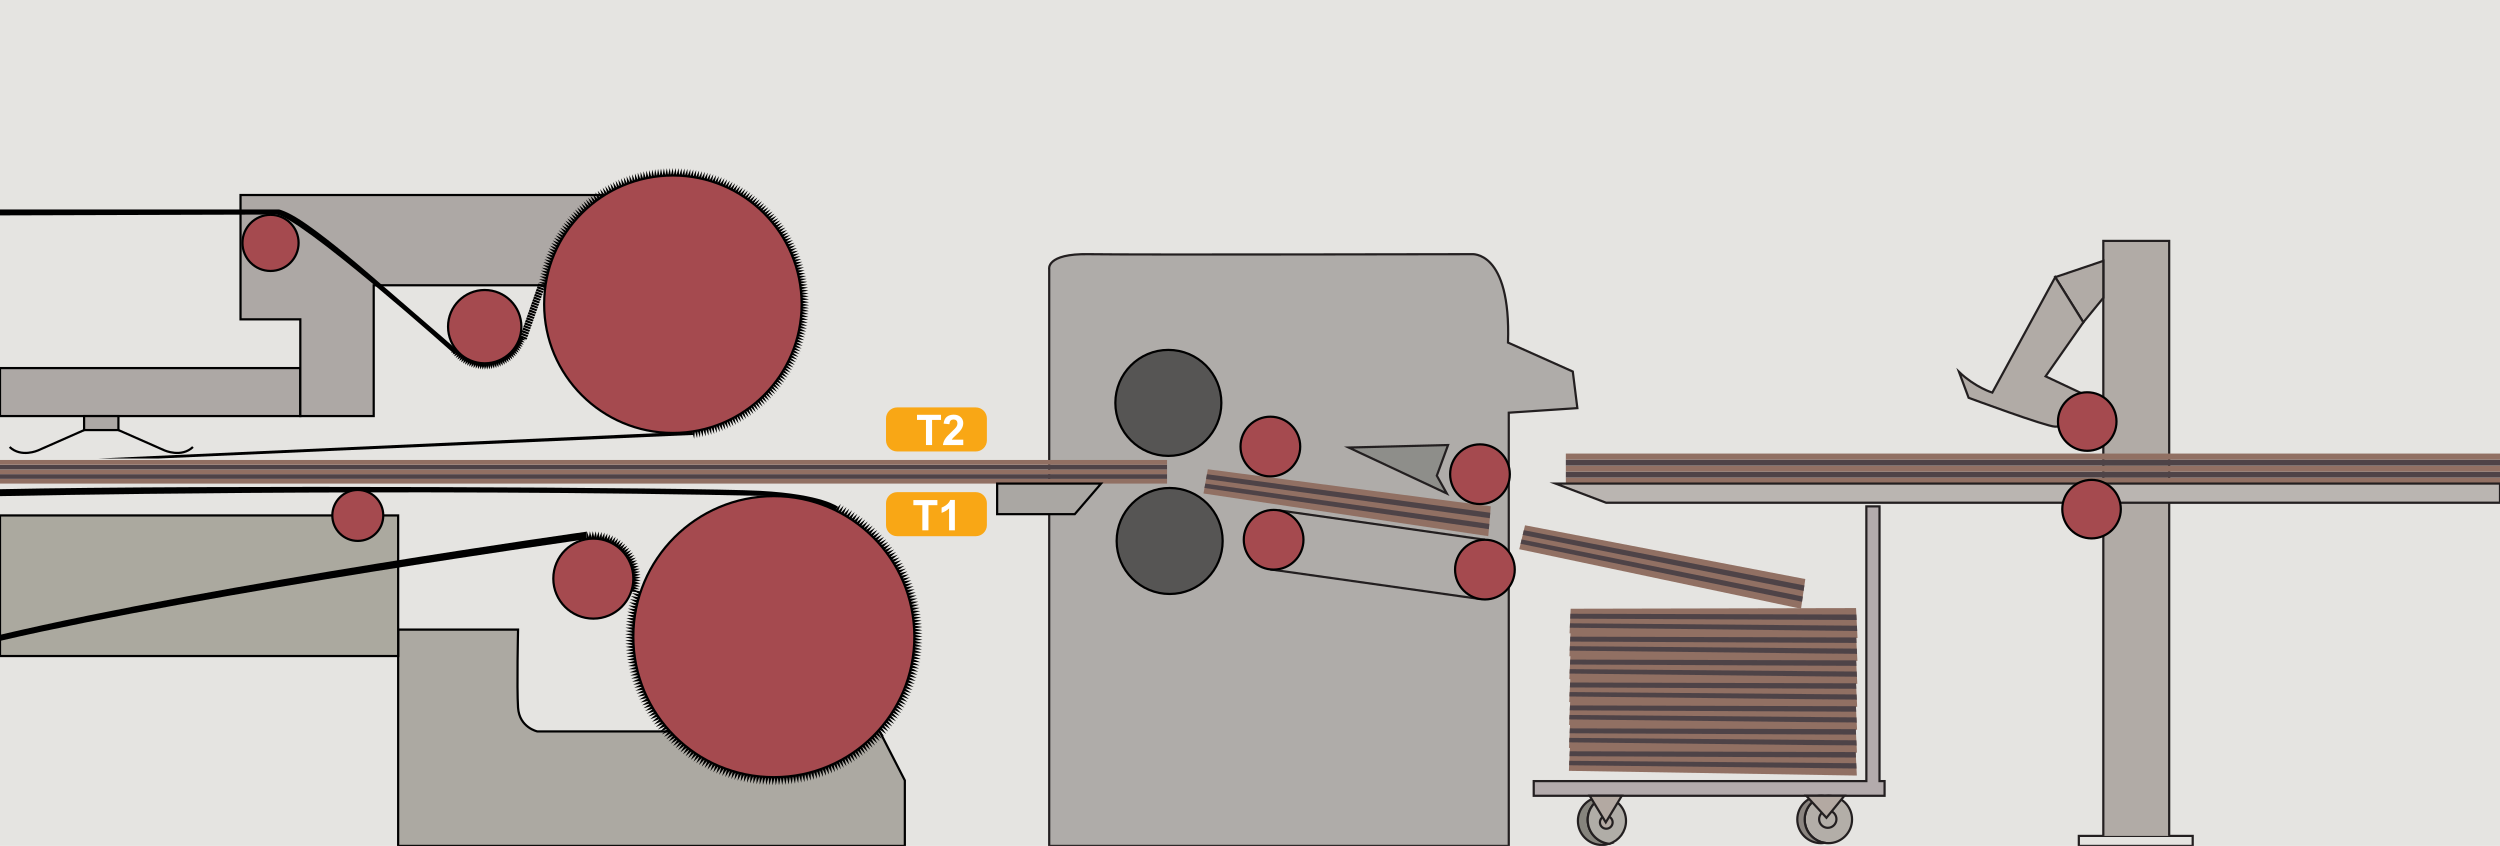 <?xml version="1.0" encoding="utf-8"?>
<!-- Generator: Adobe Illustrator 16.0.0, SVG Export Plug-In . SVG Version: 6.00 Build 0)  -->
<!DOCTYPE svg PUBLIC "-//W3C//DTD SVG 1.1//EN" "http://www.w3.org/Graphics/SVG/1.1/DTD/svg11.dtd">
<svg version="1.1" id="Layer_1" xmlns="http://www.w3.org/2000/svg" xmlns:xlink="http://www.w3.org/1999/xlink" x="0px" y="0px"
	 width="2252px" height="762px" viewBox="0 0 2252 762" enable-background="new 0 0 2252 762" xml:space="preserve">
<rect fill="#E5E4E1" width="2252" height="762"/>
<path fill="#AFACA9" stroke="#231F20" stroke-width="2" stroke-miterlimit="10" d="M945.122,762V242.687
	c0,0-3.433-14.417,35.7-13.73s344.638,0,344.638,0s35.699-4.119,32.953,79.638l58.355,26.088l4.119,32.954l-61.788,4.119V762
	H945.122z"/>
<polygon fill="#8E8E8A" stroke="#231F20" stroke-width="2" stroke-miterlimit="10" points="1214.872,403.145 1304.404,400.893 
	1294.269,428.484 1303.277,444.532 "/>
<g>
	<circle fill="#565554" stroke="#000000" stroke-width="2" stroke-miterlimit="10" cx="1052.459" cy="362.93" r="47.745"/>
	<circle fill="#565554" stroke="#000000" stroke-width="2" stroke-miterlimit="10" cx="1053.626" cy="487.317" r="47.745"/>
</g>
<g>
	<polygon fill="#917063" points="1088.01,422.713 1342.913,456.072 1340.651,483.001 1084.104,444.532 	"/>
	<polygon fill="#4E4347" points="1087.213,427.165 1342.426,461.874 1342.012,466.807 1086.433,431.526 	"/>
	<polygon fill="#4E4347" points="1085.7,435.617 1341.583,471.909 1341.183,476.674 1084.993,439.571 	"/>
</g>
<g>
	<polygon fill="#917063" points="1373.741,473.191 1626.217,521.606 1622.363,548.354 1368.547,494.74 	"/>
	<polygon fill="#4E4347" points="1372.681,477.589 1625.387,527.369 1624.681,532.269 1371.642,481.896 	"/>
	<polygon fill="#4E4347" points="1370.669,485.937 1623.95,537.337 1623.268,542.068 1369.729,489.843 	"/>
</g>
<g>
	<polygon fill="#917063" points="1414.851,548.345 1671.926,547.752 1673.24,574.743 1413.858,570.488 	"/>
	<polygon fill="#4E4347" points="1414.647,552.863 1672.209,553.567 1672.449,558.511 1414.448,557.29 	"/>
	<polygon fill="#4E4347" points="1414.264,561.441 1672.698,563.626 1672.931,568.4 1414.085,565.455 	"/>
</g>
<g>
	<polygon fill="#917063" points="1414.75,568.993 1671.825,568.4 1673.14,595.392 1413.758,591.137 	"/>
	<polygon fill="#4E4347" points="1414.547,573.512 1672.108,574.216 1672.349,579.159 1414.348,577.938 	"/>
	<polygon fill="#4E4347" points="1414.163,582.09 1672.598,584.274 1672.83,589.049 1413.984,586.104 	"/>
</g>
<g>
	<polygon fill="#917063" points="1414.649,589.642 1671.725,589.049 1673.039,616.04 1413.657,611.785 	"/>
	<polygon fill="#4E4347" points="1414.446,594.16 1672.008,594.864 1672.248,599.808 1414.247,598.587 	"/>
	<polygon fill="#4E4347" points="1414.063,602.738 1672.497,604.923 1672.729,609.697 1413.884,606.752 	"/>
</g>
<g>
	<polygon fill="#917063" points="1414.549,610.29 1671.624,609.697 1672.938,636.688 1413.557,632.434 	"/>
	<polygon fill="#4E4347" points="1414.346,614.809 1671.907,615.513 1672.147,620.456 1414.146,619.235 	"/>
	<polygon fill="#4E4347" points="1413.962,623.387 1672.396,625.571 1672.629,630.346 1413.783,627.4 	"/>
</g>
<g>
	<polygon fill="#917063" points="1414.448,630.938 1671.523,630.346 1672.838,657.337 1413.456,653.082 	"/>
	<polygon fill="#4E4347" points="1414.245,635.457 1671.807,636.161 1672.047,641.104 1414.046,639.884 	"/>
	<polygon fill="#4E4347" points="1413.861,644.035 1672.296,646.22 1672.528,650.994 1413.683,648.049 	"/>
</g>
<g>
	<polygon fill="#917063" points="1414.348,651.587 1671.423,650.994 1672.737,677.985 1413.355,673.73 	"/>
	<polygon fill="#4E4347" points="1414.145,656.105 1671.706,656.81 1671.946,661.753 1413.945,660.532 	"/>
	<polygon fill="#4E4347" points="1413.761,664.684 1672.195,666.868 1672.428,671.643 1413.582,668.697 	"/>
</g>
<g>
	<polygon fill="#917063" points="1414.247,672.235 1671.322,671.643 1672.637,698.634 1413.255,694.379 	"/>
	<polygon fill="#4E4347" points="1414.044,676.754 1671.605,677.458 1671.846,682.401 1413.845,681.181 	"/>
	<polygon fill="#4E4347" points="1413.66,685.332 1672.095,687.517 1672.327,692.291 1413.481,689.346 	"/>
</g>
<line fill="none" stroke="#231F20" stroke-width="2" stroke-miterlimit="10" x1="1144.345" y1="512.93" x2="1333.166" y2="539.607"/>
<line fill="none" stroke="#231F20" stroke-width="2" stroke-miterlimit="10" x1="1151.521" y1="459.65" x2="1337.606" y2="486.203"/>
<polygon fill="#B3ABAC" stroke="#231F20" stroke-width="2" stroke-miterlimit="10" points="1693.065,703.618 1693.065,456.146 
	1681.208,456.146 1681.208,703.618 1381.577,703.618 1381.577,716.844 1697.626,716.844 1697.626,703.618 "/>
<path fill="#B3AEA8" stroke="#231F20" stroke-width="2" stroke-miterlimit="10" d="M1668.33,738.19c0,11.79-9.561,21.34-21.35,21.34
	c-1.211,0-2.391-0.101-3.54-0.3c-10.101-1.681-17.801-10.461-17.801-21.04c0-10.73,7.92-19.62,18.23-21.12
	c1.02-0.15,2.05-0.23,3.11-0.23C1658.77,716.84,1668.33,726.4,1668.33,738.19z"/>
<path fill="#8B8580" stroke="#231F20" stroke-width="2" stroke-miterlimit="10" d="M1643.44,759.23c-1.021,0.159-2.04,0.3-3.091,0.3
	c-11.79,0-21.35-9.55-21.35-21.34s9.56-21.351,21.35-21.351c1.12,0,2.44,0.061,3.521,0.23c-10.311,1.5-18.23,10.39-18.23,21.12
	C1625.64,748.77,1633.34,757.55,1643.44,759.23z"/>
<circle fill="none" stroke="#231F20" stroke-width="2" stroke-miterlimit="10" cx="1646.465" cy="737.901" r="7.807"/>
<polygon fill="#B3A9A2" stroke="#231F20" stroke-width="2" stroke-miterlimit="10" points="1661.414,716.84 1645.263,736.663 
	1627.093,716.844 "/>
<path fill="#86847D" stroke="#231F20" stroke-width="2" stroke-miterlimit="10" d="M1449.69,760.08c-2.091,0.68-4.33,1.04-6.65,1.04
	c-11.97,0-21.67-9.7-21.67-21.67s9.7-21.67,21.67-21.67c0.729,0,1.45,0.04,2.16,0.109c-8.71,2.811-15,10.99-15,20.63
	C1430.2,749.75,1438.74,758.98,1449.69,760.08z"/>
<path fill="#B0ADA7" stroke="#231F20" stroke-width="2" stroke-miterlimit="10" d="M1464.71,739.45c0,9.649-6.3,17.819-15.02,20.63
	c-10.95-1.1-19.49-10.33-19.49-21.561c0-9.64,6.29-17.819,15-20.63C1456.16,718.97,1464.71,728.21,1464.71,739.45z"/>
<rect x="1872.604" y="752.986" fill="none" stroke="#231F20" stroke-width="2" stroke-miterlimit="10" width="102.58" height="9.014"/>
<polyline fill="#B1ABA6" stroke="#231F20" stroke-width="2" stroke-miterlimit="10" points="1894.667,752.986 1894.667,217 
	1954,217 1954,752.986 "/>
<g>
	<g>
		<polygon fill="#B1ABA6" stroke="#231F20" stroke-width="2" stroke-miterlimit="10" points="1894.667,235 1851.333,249.667 
			1876.667,290.333 1894.667,268.333 		"/>
		<path fill="#B1ABA6" stroke="#231F20" stroke-width="2" stroke-miterlimit="10" d="M1851.333,249.667l-56.666,104
			c0,0-15.333-4.667-30-18.667l8.666,23.333c0,0,70,26,78,26s13.334-3.333,13.334-3.333l12-26l-34-16l34-48.667L1851.333,249.667z"
			/>
	</g>
</g>
<path fill="#ACA9A2" stroke="#000000" stroke-width="2" stroke-miterlimit="10" d="M815.076,762v-58.977l-22.647-44.132H484.085
	c0,0-16.26-3.484-17.421-21.485s0-70.263,0-70.263H358.657V762H815.076z"/>
<polygon fill="#ABA99F" stroke="#000000" stroke-width="2" stroke-miterlimit="10" points="0,466.684 0,590.951 358.657,590.951 
	358.657,466.684 358.657,464.307 0,464.307 "/>
<g>
	<rect y="431.359" fill="#917063" width="1051.277" height="4.258"/>
	<rect y="427.102" fill="#4E4347" width="1051.277" height="4.258"/>
	<rect y="422.844" fill="#917063" width="1051.277" height="4.258"/>
	<rect y="418.586" fill="#4E4347" width="1051.277" height="4.258"/>
	<rect y="414.328" fill="#917063" width="1051.277" height="4.258"/>
</g>
<polygon fill="#AAA7A3" stroke="#000000" stroke-width="2" stroke-miterlimit="10" points="898.226,435.617 898.226,463.165 
	968.138,463.165 991.831,435.617 "/>
<rect y="331.56" fill="#ADA8A5" stroke="#000000" stroke-width="2" stroke-miterlimit="10" width="270.526" height="43.226"/>
<polygon fill="#ADA8A5" stroke="#000000" stroke-width="2" stroke-miterlimit="10" points="270.526,374.786 336.636,374.786 
	336.636,256.975 616.667,256.975 616.667,175.667 216.667,175.667 216.667,287.667 270.526,287.667 "/>
<g>
	<g>
		<polygon points="752.398,459.632 757.412,453.945 754.905,460.887 		"/>
		<polygon points="754.848,460.855 759.984,455.278 757.328,462.164 		"/>
		<polygon points="757.271,462.132 762.527,456.667 759.723,463.494 		"/>
		<polygon points="759.667,463.46 765.04,458.11 762.088,464.875 		"/>
		<polygon points="762.032,464.84 767.52,459.607 764.423,466.307 		"/>
		<polygon points="764.368,466.271 769.967,461.158 766.726,467.789 		"/>
		<polygon points="766.672,467.752 772.38,462.762 768.997,469.32 		"/>
		<polygon points="768.943,469.282 774.758,464.417 771.233,470.9 		"/>
		<polygon points="771.181,470.861 777.1,466.123 773.436,472.529 		"/>
		<polygon points="773.384,472.488 779.404,467.88 775.602,474.205 		"/>
		<polygon points="775.552,474.163 781.67,469.686 777.732,475.928 		"/>
		<polygon points="777.683,475.884 783.896,471.54 779.824,477.695 		"/>
		<polygon points="779.775,477.65 786.082,473.442 781.877,479.508 		"/>
		<polygon points="781.83,479.462 788.225,475.392 783.891,481.364 		"/>
		<polygon points="783.844,481.317 790.326,477.387 785.864,483.264 		"/>
		<polygon points="785.818,483.216 792.384,479.427 787.795,485.206 		"/>
		<polygon points="787.751,485.157 794.396,481.511 789.684,487.189 		"/>
		<polygon points="789.641,487.14 796.364,483.638 791.529,489.213 		"/>
		<polygon points="791.488,489.162 798.285,485.807 793.331,491.276 		"/>
		<polygon points="793.29,491.225 800.158,488.017 795.087,493.378 		"/>
		<polygon points="795.047,493.325 801.983,490.267 796.797,495.518 		"/>
		<polygon points="796.759,495.464 803.759,492.556 798.461,497.693 		"/>
		<polygon points="798.424,497.639 805.485,494.883 800.077,499.904 		"/>
		<polygon points="800.042,499.849 807.161,497.247 801.645,502.15 		"/>
		<polygon points="801.611,502.094 808.785,499.646 803.164,504.43 		"/>
		<polygon points="803.131,504.372 810.356,502.081 804.633,506.741 		"/>
		<polygon points="804.602,506.683 811.875,504.549 806.052,509.084 		"/>
		<polygon points="806.022,509.024 813.34,507.049 807.42,511.457 		"/>
		<polygon points="807.392,511.396 814.75,509.58 808.737,513.858 		"/>
		<polygon points="808.709,513.798 816.105,512.141 810.001,516.288 		"/>
		<polygon points="809.975,516.227 817.405,514.73 811.212,518.744 		"/>
		<polygon points="811.188,518.683 818.648,517.348 812.37,521.227 		"/>
		<polygon points="812.347,521.164 819.835,519.991 813.474,523.733 		"/>
		<polygon points="813.452,523.67 820.964,522.659 814.523,526.264 		"/>
		<polygon points="814.503,526.199 822.035,525.352 815.518,528.815 		"/>
		<polygon points="815.499,528.751 823.047,528.066 816.457,531.389 		"/>
		<polygon points="816.439,531.323 824,530.803 817.34,533.981 		"/>
		<polygon points="817.323,533.915 824.895,533.559 818.167,536.593 		"/>
		<polygon points="818.151,536.525 825.729,536.333 818.937,539.222 		"/>
		<polygon points="818.923,539.153 826.502,539.125 819.65,541.866 		"/>
		<polygon points="819.637,541.798 827.216,541.934 820.306,544.525 		"/>
		<polygon points="820.294,544.457 827.868,544.757 820.904,547.198 		"/>
		<polygon points="820.894,547.13 828.459,547.593 821.444,549.884 		"/>
		<polygon points="821.436,549.814 828.989,550.441 821.926,552.58 		"/>
		<polygon points="821.919,552.511 829.457,553.301 822.349,555.286 		"/>
		<polygon points="822.344,555.217 829.863,556.17 822.714,558.001 		"/>
		<polygon points="822.71,557.932 830.207,559.047 823.02,560.723 		"/>
		<polygon points="823.018,560.653 830.489,561.931 823.267,563.45 		"/>
		<polygon points="823.266,563.381 830.708,564.819 823.455,566.183 		"/>
		<polygon points="823.456,566.113 830.865,567.713 823.584,568.919 		"/>
		<polygon points="823.586,568.85 830.958,570.608 823.653,571.657 		"/>
		<polygon points="823.657,571.588 830.99,573.506 823.664,574.396 		"/>
		<polygon points="823.668,574.327 830.958,576.403 823.615,577.135 		"/>
		<polygon points="823.621,577.065 830.864,579.299 823.506,579.871 		"/>
		<polygon points="823.514,579.803 830.708,582.192 823.339,582.604 		"/>
		<polygon points="823.348,582.537 830.488,585.081 823.112,585.334 		"/>
		<polygon points="823.123,585.267 830.207,587.965 822.827,588.058 		"/>
		<polygon points="822.839,587.991 829.862,590.842 822.482,590.774 		"/>
		<polygon points="822.496,590.709 829.456,593.711 822.08,593.483 		"/>
		<polygon points="822.094,593.418 828.988,596.57 821.618,596.184 		"/>
		<polygon points="821.634,596.118 828.458,599.419 821.098,598.873 		"/>
		<polygon points="821.116,598.808 827.867,602.255 820.52,601.551 		"/>
		<polygon points="820.539,601.485 827.214,605.078 819.884,604.215 		"/>
		<polygon points="819.905,604.15 826.5,607.887 819.191,606.864 		"/>
		<polygon points="819.213,606.801 825.726,610.679 818.44,609.498 		"/>
		<polygon points="818.464,609.436 824.892,613.453 817.633,612.115 		"/>
		<polygon points="817.658,612.054 823.998,616.209 816.77,614.715 		"/>
		<polygon points="816.796,614.653 823.044,618.945 815.85,617.295 		"/>
		<polygon points="815.877,617.233 822.031,621.66 814.875,619.854 		"/>
		<polygon points="814.903,619.793 820.96,624.353 813.845,622.393 		"/>
		<polygon points="813.875,622.331 819.831,627.021 812.76,624.907 		"/>
		<polygon points="812.791,624.847 818.645,629.664 811.621,627.398 		"/>
		<polygon points="811.653,627.338 817.401,632.281 810.428,629.864 		"/>
		<polygon points="810.462,629.804 816.101,634.871 809.182,632.304 		"/>
		<polygon points="809.217,632.243 814.746,637.432 807.883,634.716 		"/>
		<polygon points="807.92,634.655 813.335,639.963 806.533,637.099 		"/>
		<polygon points="806.571,637.039 811.87,642.463 805.132,639.452 		"/>
		<polygon points="805.171,639.394 810.352,644.931 803.68,641.774 		"/>
		<polygon points="803.72,641.717 808.78,647.364 802.178,644.064 		"/>
		<polygon points="802.22,644.008 807.156,649.764 800.626,646.322 		"/>
		<polygon points="800.67,646.266 805.48,652.127 799.027,648.546 		"/>
		<polygon points="799.071,648.49 803.753,654.454 797.379,650.734 		"/>
		<polygon points="797.425,650.68 801.977,656.743 795.685,652.887 		"/>
		<polygon points="795.732,652.833 800.152,658.993 793.945,655.002 		"/>
		<polygon points="793.993,654.949 798.278,661.203 792.159,657.079 		"/>
		<polygon points="792.208,657.027 796.357,663.372 790.329,659.116 		"/>
		<polygon points="790.379,659.066 794.39,665.499 788.455,661.113 		"/>
		<polygon points="788.506,661.065 792.377,667.583 786.538,663.069 		"/>
		<polygon points="786.59,663.023 790.319,669.623 784.579,664.984 		"/>
		<polygon points="784.633,664.939 788.218,671.618 782.58,666.856 		"/>
		<polygon points="782.634,666.813 786.074,673.567 780.54,668.685 		"/>
		<polygon points="780.596,668.642 783.889,675.47 778.461,670.468 		"/>
		<polygon points="778.518,670.427 781.663,677.324 776.345,672.206 		"/>
		<polygon points="776.402,672.166 779.397,679.13 774.191,673.898 		"/>
		<polygon points="774.25,673.859 777.093,680.886 772.001,675.543 		"/>
		<polygon points="772.061,675.506 774.751,682.592 769.776,677.141 		"/>
		<polygon points="769.836,677.104 772.373,684.247 767.517,678.689 		"/>
		<polygon points="767.578,678.654 769.959,685.851 765.225,680.188 		"/>
		<polygon points="765.287,680.155 767.511,687.401 762.9,681.638 		"/>
		<polygon points="762.963,681.606 765.031,688.898 760.545,683.036 		"/>
		<polygon points="760.609,683.007 762.519,690.342 758.161,684.384 		"/>
		<polygon points="758.226,684.355 759.976,691.73 755.748,685.68 		"/>
		<polygon points="755.813,685.652 757.403,693.063 753.308,686.923 		"/>
		<polygon points="753.373,686.896 754.803,694.341 750.841,688.113 		"/>
		<polygon points="750.907,688.088 752.175,695.562 748.349,689.25 		"/>
		<polygon points="748.415,689.226 749.521,696.726 745.833,690.332 		"/>
		<polygon points="745.899,690.31 746.843,697.831 743.293,691.359 		"/>
		<polygon points="743.361,691.339 744.142,698.879 740.733,692.332 		"/>
		<polygon points="740.801,692.313 741.419,699.868 738.152,693.249 		"/>
		<polygon points="738.22,693.23 738.675,700.798 735.552,694.109 		"/>
		<polygon points="735.621,694.093 735.911,701.668 732.934,694.914 		"/>
		<polygon points="733.003,694.898 733.129,702.479 730.299,695.661 		"/>
		<polygon points="730.368,695.647 730.331,703.229 727.648,696.352 		"/>
		<polygon points="727.718,696.339 727.516,703.918 724.983,696.984 		"/>
		<polygon points="725.053,696.974 724.688,704.546 722.306,697.56 		"/>
		<polygon points="722.375,697.55 721.846,705.112 719.616,698.076 		"/>
		<polygon points="719.686,698.068 718.993,705.617 716.916,698.535 		"/>
		<polygon points="716.986,698.528 716.13,706.061 714.206,698.936 		"/>
		<polygon points="714.276,698.93 713.258,706.442 711.488,699.277 		"/>
		<polygon points="711.559,699.272 710.378,706.762 708.764,699.56 		"/>
		<polygon points="708.835,699.557 707.492,707.019 706.034,699.783 		"/>
		<polygon points="706.105,699.781 704.601,707.213 703.3,699.947 		"/>
		<polygon points="703.371,699.947 701.706,707.345 700.563,700.053 		"/>
		<polygon points="700.634,700.054 698.81,707.414 697.825,700.099 		"/>
		<polygon points="697.896,700.102 695.912,707.42 695.086,700.085 		"/>
		<polygon points="695.157,700.09 693.015,707.363 692.348,700.013 		"/>
		<polygon points="692.418,700.019 690.12,707.244 689.612,699.881 		"/>
		<polygon points="689.683,699.889 687.229,707.063 686.88,699.69 		"/>
		<polygon points="686.95,699.699 684.341,706.818 684.152,699.44 		"/>
		<polygon points="684.223,699.451 681.46,706.512 681.431,699.132 		"/>
		<polygon points="681.501,699.144 678.586,706.143 678.716,698.764 		"/>
		<polygon points="678.787,698.777 675.721,705.712 676.011,698.337 		"/>
		<polygon points="676.081,698.353 672.866,705.219 673.315,697.853 		"/>
		<polygon points="673.384,697.869 670.022,704.664 670.63,697.31 		"/>
		<polygon points="670.699,697.328 667.191,704.048 667.958,696.709 		"/>
		<polygon points="668.026,696.729 664.374,703.371 665.299,696.051 		"/>
		<polygon points="665.367,696.071 661.572,702.634 662.656,695.335 		"/>
		<polygon points="662.723,695.356 658.787,701.836 660.028,694.562 		"/>
		<polygon points="660.095,694.585 656.019,700.978 657.418,693.731 		"/>
		<polygon points="657.484,693.757 653.271,700.06 654.826,692.846 		"/>
		<polygon points="654.892,692.872 650.543,699.082 652.254,691.904 		"/>
		<polygon points="652.319,691.932 647.837,698.046 649.704,690.907 		"/>
		<polygon points="649.768,690.936 645.155,696.952 647.175,689.855 		"/>
		<polygon points="647.238,689.885 642.496,695.8 644.669,688.749 		"/>
		<polygon points="644.732,688.779 639.863,694.591 642.188,687.589 		"/>
		<polygon points="642.25,687.62 637.257,693.325 639.733,686.375 		"/>
		<polygon points="639.794,686.407 634.679,692.003 637.305,685.108 		"/>
		<polygon points="637.365,685.142 632.13,690.626 634.905,683.789 		"/>
		<polygon points="634.964,683.824 629.611,689.193 632.533,682.418 		"/>
		<polygon points="632.592,682.455 627.125,687.707 630.192,680.996 		"/>
		<polygon points="630.25,681.035 624.67,686.167 627.882,679.524 		"/>
		<polygon points="627.939,679.564 622.25,684.574 625.604,678.003 		"/>
		<polygon points="625.661,678.044 619.865,682.93 623.36,676.433 		"/>
		<polygon points="623.416,676.475 617.516,681.234 621.151,674.814 		"/>
		<polygon points="621.206,674.857 615.204,679.488 618.977,673.148 		"/>
		<polygon points="619.031,673.192 612.93,677.692 616.839,671.436 		"/>
		<polygon points="616.893,671.48 610.695,675.848 614.739,669.677 		"/>
		<polygon points="614.792,669.723 608.501,673.955 612.678,667.873 		"/>
		<polygon points="612.729,667.92 606.349,672.016 610.656,666.025 		"/>
		<polygon points="610.706,666.073 604.239,670.03 608.674,664.135 		"/>
		<polygon points="608.724,664.184 602.173,667.999 606.734,662.201 		"/>
		<polygon points="606.783,662.251 600.151,665.924 604.836,660.227 		"/>
		<polygon points="604.884,660.277 598.174,663.806 602.982,658.211 		"/>
		<polygon points="603.028,658.263 596.244,661.646 601.171,656.155 		"/>
		<polygon points="601.217,656.208 594.36,659.443 599.406,654.062 		"/>
		<polygon points="599.45,654.115 592.525,657.201 597.686,651.93 		"/>
		<polygon points="597.729,651.984 590.739,654.92 596.013,649.762 		"/>
		<polygon points="596.054,649.817 589.002,652.601 594.387,647.558 		"/>
		<polygon points="594.427,647.614 587.316,650.244 592.809,645.319 		"/>
		<polygon points="592.848,645.376 585.682,647.852 591.279,643.047 		"/>
		<polygon points="591.317,643.104 584.099,645.425 589.799,640.742 		"/>
		<polygon points="589.836,640.801 582.57,642.964 588.37,638.406 		"/>
		<polygon points="588.405,638.465 581.094,640.471 586.991,636.039 		"/>
		<polygon points="587.025,636.099 579.672,637.946 585.664,633.644 		"/>
		<polygon points="585.697,633.703 578.305,635.392 584.389,631.22 		"/>
		<polygon points="584.42,631.279 576.994,632.808 583.167,628.769 		"/>
		<polygon points="583.197,628.829 575.739,630.196 581.998,626.292 		"/>
		<polygon points="582.026,626.353 574.541,627.559 580.882,623.79 		"/>
		<polygon points="580.91,623.852 573.4,624.896 579.822,621.265 		"/>
		<polygon points="579.848,621.327 572.317,622.208 578.816,618.717 		"/>
		<polygon points="578.841,618.78 571.293,619.498 577.865,616.148 		"/>
		<polygon points="577.889,616.212 570.327,616.767 576.971,613.56 		"/>
		<polygon points="576.993,613.624 569.421,614.015 576.132,610.952 		"/>
		<polygon points="576.153,611.017 568.574,611.244 575.351,608.327 		"/>
		<polygon points="575.37,608.392 567.788,608.455 574.625,605.686 		"/>
		<polygon points="574.644,605.751 567.062,605.65 573.958,603.029 		"/>
		<polygon points="573.975,603.095 566.396,602.83 573.348,600.359 		"/>
		<polygon points="573.363,600.425 565.792,599.996 572.796,597.677 		"/>
		<polygon points="572.81,597.742 565.25,597.15 572.302,594.982 		"/>
		<polygon points="572.314,595.049 564.769,594.293 571.866,592.278 		"/>
		<polygon points="571.877,592.345 564.35,591.426 571.489,589.565 		"/>
		<polygon points="571.499,589.632 563.993,588.551 571.171,586.845 		"/>
		<polygon points="571.179,586.911 563.699,585.668 570.912,584.118 		"/>
		<polygon points="570.918,584.185 563.467,582.78 570.711,581.387 		"/>
		<polygon points="570.717,581.453 563.297,579.888 570.57,578.651 		"/>
		<polygon points="570.574,578.718 563.19,576.992 570.488,575.914 		"/>
		<polygon points="570.491,575.98 563.146,574.095 570.466,573.175 		"/>
		<polygon points="570.467,573.241 563.165,571.197 570.502,570.436 		"/>
		<polygon points="570.502,570.503 563.246,568.301 570.598,567.698 		"/>
		<polygon points="570.596,567.766 563.39,565.407 570.753,564.964 		"/>
		<polygon points="570.75,565.031 563.596,562.518 570.968,562.233 		"/>
		<polygon points="570.963,562.301 563.865,559.633 571.241,559.508 		"/>
		<polygon points="571.235,559.575 564.196,556.755 571.573,556.789 		"/>
		<polygon points="571.565,556.856 564.59,553.885 571.964,554.078 		"/>
		<polygon points="571.955,554.146 565.045,551.023 572.414,551.376 		"/>
		<polygon points="572.403,551.443 565.563,548.173 572.921,548.685 		"/>
		<polygon points="572.909,548.752 566.141,545.334 573.487,546.005 		"/>
		<polygon points="573.474,546.071 566.781,542.508 574.111,543.338 		"/>
		<polygon points="574.096,543.404 567.482,539.696 574.792,540.685 		"/>
		<polygon points="574.776,540.751 568.244,536.9 575.531,538.047 		"/>
		<polygon points="575.513,538.113 569.066,534.122 576.326,535.426 		"/>
		<polygon points="576.307,535.492 569.948,531.362 577.178,532.822 		"/>
	</g>
	<g>
		<g>
			<polygon points="568.563,532.919 575.414,533.428 569.439,529.96 			"/>
			<polygon points="569.226,530.771 576.096,530.852 569.917,527.763 			"/>
			<polygon points="569.754,528.585 576.616,528.237 570.256,525.54 			"/>
			<polygon points="570.146,526.371 576.972,525.596 570.457,523.301 			"/>
			<polygon points="570.397,524.137 577.162,522.938 570.517,521.053 			"/>
			<polygon points="570.51,521.891 577.187,520.272 570.437,518.806 			"/>
			<polygon points="570.482,519.643 577.045,517.611 570.216,516.568 			"/>
			<polygon points="570.314,517.4 576.737,514.964 569.857,514.349 			"/>
			<polygon points="570.006,515.173 576.266,512.341 569.361,512.155 			"/>
			<polygon points="569.561,512.969 575.631,509.752 568.728,509.997 			"/>
			<polygon points="568.978,510.797 574.837,507.208 567.962,507.883 			"/>
			<polygon points="568.261,508.666 573.885,504.719 567.065,505.82 			"/>
		</g>
		<polygon points="567.413,506.584 572.78,502.293 566.042,503.818 		"/>
		<polygon points="566.437,504.559 571.526,499.941 564.896,501.884 		"/>
		<polygon points="565.336,502.598 570.128,497.673 563.632,500.024 		"/>
		<polygon points="564.116,500.709 568.591,495.495 562.254,498.247 		"/>
		<polygon points="562.78,498.9 566.921,493.418 560.769,496.56 		"/>
		<polygon points="561.333,497.179 565.125,491.449 559.18,494.968 		"/>
		<polygon points="559.783,495.551 563.209,489.596 557.496,493.479 		"/>
		<polygon points="558.133,494.022 561.182,487.865 555.722,492.097 		"/>
		<polygon points="556.392,492.6 559.051,486.265 553.865,490.828 		"/>
		<polygon points="554.565,491.288 556.824,484.8 551.933,489.678 		"/>
		<polygon points="552.661,490.094 554.51,483.477 549.933,488.65 		"/>
		<polygon points="550.685,489.021 552.119,482.301 547.873,487.75 		"/>
		<polygon points="548.646,488.072 549.658,481.276 545.761,486.979 		"/>
		<polygon points="546.553,487.253 547.139,480.407 543.604,486.342 		"/>
		<polygon points="544.412,486.565 544.57,479.696 541.413,485.84 		"/>
		<polygon points="542.232,486.013 541.962,479.147 539.194,485.476 		"/>
		<polygon points="540.022,485.598 539.325,478.762 536.957,485.251 		"/>
		<polygon points="537.791,485.32 536.668,478.542 534.709,485.166 		"/>
		<polygon points="535.547,485.183 534.004,478.488 532.461,485.222 		"/>
		<polygon points="533.298,485.186 531.341,478.601 530.221,485.417 		"/>
		<polygon points="531.054,485.329 528.69,478.879 527.998,485.752 		"/>
	</g>
</g>
<path d="M527.998,485.752c0,0-341.117,48.093-527.998,91.564v-5.479c197.5-46.521,528.69-92.959,528.69-92.959L527.998,485.752z"/>
<rect x="75.752" y="374.786" fill="#ADA8A5" stroke="#000000" stroke-width="2" stroke-miterlimit="10" width="30.923" height="12.618"/>
<path fill="none" stroke="#000000" stroke-width="2" stroke-miterlimit="10" d="M106.676,387.404l41.547,18.329
	c0,0,15.227,6.803,25.593-3.078"/>
<path fill="none" stroke="#000000" stroke-width="2" stroke-miterlimit="10" d="M75.816,387.404L34.27,405.733
	c0,0-15.227,6.803-25.593-3.078"/>
<g>
	<g>
		<polygon points="491.077,259.389 484.671,256.703 491.431,256.845 		"/>
		<polygon points="491.421,256.903 485.074,254.08 491.83,254.367 		"/>
		<polygon points="491.818,254.426 485.535,251.465 492.282,251.899 		"/>
		<polygon points="492.27,251.958 486.051,248.862 492.789,249.441 		"/>
		<polygon points="492.773,249.499 486.624,246.27 493.347,246.995 		"/>
		<polygon points="493.331,247.053 487.253,243.691 493.958,244.562 		"/>
		<polygon points="493.94,244.619 487.938,241.127 494.622,242.141 		"/>
		<polygon points="494.603,242.199 488.677,238.577 495.337,239.737 		"/>
		<polygon points="495.318,239.793 489.472,236.044 496.106,237.348 		"/>
		<polygon points="496.085,237.404 490.321,233.53 496.926,234.976 		"/>
		<polygon points="496.903,235.032 491.225,231.033 497.796,232.623 		"/>
		<polygon points="497.772,232.678 492.182,228.558 498.718,230.289 		"/>
		<polygon points="498.692,230.343 493.192,226.104 499.689,227.975 		"/>
		<polygon points="499.663,228.03 494.255,223.671 500.711,225.683 		"/>
		<polygon points="500.683,225.737 495.371,221.263 501.782,223.414 		"/>
		<polygon points="501.753,223.467 496.54,218.879 502.901,221.168 		"/>
		<polygon points="502.871,221.221 497.759,216.521 504.07,218.947 		"/>
		<polygon points="504.038,218.999 499.028,214.19 505.285,216.752 		"/>
		<polygon points="505.252,216.803 500.349,211.887 506.549,214.584 		"/>
		<polygon points="506.515,214.634 501.718,209.613 507.858,212.444 		"/>
		<polygon points="507.822,212.493 503.137,207.369 509.214,210.332 		"/>
		<polygon points="509.177,210.381 504.603,205.156 510.615,208.25 		"/>
		<polygon points="510.577,208.298 506.117,202.976 512.061,206.2 		"/>
		<polygon points="512.021,206.246 507.678,200.828 513.55,204.181 		"/>
		<polygon points="513.51,204.227 509.285,198.716 515.083,202.193 		"/>
		<polygon points="515.042,202.239 510.938,196.639 516.659,200.241 		"/>
		<polygon points="516.616,200.286 512.633,194.597 518.276,198.322 		"/>
		<polygon points="518.232,198.366 514.375,192.593 519.935,196.439 		"/>
		<polygon points="519.891,196.482 516.158,190.627 521.634,194.592 		"/>
		<polygon points="521.588,194.635 517.984,188.7 523.373,192.783 		"/>
		<polygon points="523.326,192.824 519.85,186.813 525.15,191.011 		"/>
		<polygon points="525.102,191.052 521.758,184.967 526.966,189.279 		"/>
		<polygon points="526.916,189.319 523.704,183.162 528.818,187.586 		"/>
		<polygon points="528.768,187.625 525.69,181.4 530.706,185.934 		"/>
		<polygon points="530.655,185.972 527.714,179.682 532.63,184.322 		"/>
		<polygon points="532.578,184.359 529.773,178.007 534.588,182.753 		"/>
		<polygon points="534.535,182.789 531.868,176.377 536.58,181.227 		"/>
		<polygon points="536.526,181.261 533.999,174.794 538.604,179.744 		"/>
		<polygon points="538.551,179.777 536.163,173.257 540.66,178.305 		"/>
		<polygon points="540.605,178.337 538.359,171.767 542.747,176.91 		"/>
		<polygon points="542.691,176.942 540.588,170.324 544.863,175.562 		"/>
		<polygon points="544.807,175.592 542.847,168.931 547.007,174.259 		"/>
		<polygon points="546.951,174.288 545.136,167.585 549.18,173.003 		"/>
		<polygon points="549.123,173.031 547.452,166.292 551.379,171.795 		"/>
		<polygon points="551.322,171.822 549.798,165.047 553.604,170.634 		"/>
		<polygon points="553.546,170.66 552.169,163.854 555.854,169.522 		"/>
		<polygon points="555.795,169.546 554.565,162.712 558.126,168.459 		"/>
		<polygon points="558.067,168.481 556.986,161.622 560.421,167.445 		"/>
		<polygon points="560.363,167.466 559.429,160.585 562.738,166.481 		"/>
		<polygon points="562.678,166.501 561.895,159.602 565.074,165.568 		"/>
		<polygon points="565.016,165.586 564.381,158.671 567.431,164.705 		"/>
		<polygon points="567.372,164.722 566.887,157.795 569.805,163.894 		"/>
		<polygon points="569.746,163.909 569.411,156.973 572.197,163.133 		"/>
		<polygon points="572.137,163.148 571.952,156.206 574.604,162.425 		"/>
		<polygon points="574.543,162.438 574.509,155.494 577.026,161.77 		"/>
		<polygon points="576.965,161.781 577.082,154.837 579.462,161.166 		"/>
		<polygon points="579.401,161.177 579.667,154.236 581.91,160.616 		"/>
		<polygon points="581.849,160.625 582.265,153.692 584.369,160.118 		"/>
		<polygon points="584.309,160.126 584.874,153.205 586.839,159.674 		"/>
		<polygon points="586.779,159.68 587.493,152.772 589.318,159.284 		"/>
		<polygon points="589.257,159.288 590.122,152.397 591.805,158.946 		"/>
		<polygon points="591.743,158.95 592.757,152.08 594.298,158.664 		"/>
		<polygon points="594.236,158.666 595.399,151.819 596.797,158.434 		"/>
		<polygon points="596.734,158.436 598.045,151.615 599.3,158.259 		"/>
		<polygon points="599.237,158.259 600.696,151.468 601.807,158.138 		"/>
		<polygon points="601.744,158.137 603.349,151.38 604.315,158.072 		"/>
		<polygon points="604.252,158.069 606.004,151.348 606.825,158.06 		"/>
		<polygon points="606.761,158.056 608.658,151.375 609.334,158.102 		"/>
		<polygon points="609.27,158.097 611.311,151.457 611.841,158.198 		"/>
		<polygon points="611.777,158.192 613.962,151.598 614.347,158.349 		"/>
		<polygon points="614.283,158.341 616.609,151.796 616.847,158.553 		"/>
		<polygon points="616.783,158.544 619.251,152.051 619.343,158.813 		"/>
		<polygon points="619.279,158.802 621.887,152.363 621.833,159.125 		"/>
		<polygon points="621.769,159.113 624.515,152.733 624.315,159.491 		"/>
		<polygon points="624.252,159.479 627.136,153.159 626.79,159.912 		"/>
		<polygon points="626.726,159.897 629.746,153.642 629.255,160.385 		"/>
		<polygon points="629.191,160.37 632.345,154.181 631.708,160.911 		"/>
		<polygon points="631.645,160.895 634.932,154.776 634.149,161.491 		"/>
		<polygon points="634.087,161.473 637.505,155.426 636.578,162.124 		"/>
		<polygon points="636.516,162.104 640.064,156.133 638.991,162.809 		"/>
		<polygon points="638.931,162.787 642.607,156.895 641.39,163.546 		"/>
		<polygon points="641.33,163.522 645.133,157.711 643.773,164.334 		"/>
		<polygon points="643.713,164.31 647.64,158.582 646.137,165.174 		"/>
		<polygon points="646.079,165.148 650.129,159.506 648.483,166.065 		"/>
		<polygon points="648.425,166.038 652.597,160.485 650.809,167.006 		"/>
		<polygon points="650.751,166.977 655.042,161.517 653.114,167.998 		"/>
		<polygon points="653.057,167.968 657.465,162.601 655.397,169.039 		"/>
		<polygon points="655.341,169.007 659.863,163.737 657.657,170.129 		"/>
		<polygon points="657.602,170.096 662.237,164.926 659.894,171.268 		"/>
		<polygon points="659.838,171.233 664.584,166.165 662.104,172.456 		"/>
		<polygon points="662.05,172.42 666.905,167.455 664.288,173.689 		"/>
		<polygon points="664.236,173.653 669.196,168.795 666.446,174.972 		"/>
		<polygon points="666.394,174.934 671.459,170.184 668.574,176.3 		"/>
		<polygon points="668.523,176.261 673.69,171.621 670.674,177.673 		"/>
		<polygon points="670.625,177.632 675.891,173.106 672.745,179.092 		"/>
		<polygon points="672.695,179.051 678.057,174.639 674.782,180.556 		"/>
		<polygon points="674.734,180.513 680.19,176.218 676.79,182.062 		"/>
		<polygon points="676.741,182.019 682.29,177.843 678.764,183.612 		"/>
		<polygon points="678.714,183.568 684.354,179.513 680.702,185.204 		"/>
		<polygon points="680.655,185.16 686.379,181.228 682.606,186.838 		"/>
		<polygon points="682.561,186.793 688.37,182.985 684.476,188.513 		"/>
		<polygon points="684.431,188.466 690.319,184.785 686.307,190.229 		"/>
		<polygon points="686.264,190.18 692.23,186.627 688.102,191.983 		"/>
		<polygon points="688.059,191.934 694.102,188.511 689.858,193.774 		"/>
		<polygon points="689.815,193.725 695.932,190.433 691.574,195.605 		"/>
		<polygon points="691.533,195.555 697.72,192.396 693.251,197.471 		"/>
		<polygon points="693.211,197.421 699.465,194.396 694.887,199.374 		"/>
		<polygon points="694.848,199.322 701.165,196.435 696.481,201.312 		"/>
		<polygon points="696.444,201.259 702.822,198.508 698.035,203.283 		"/>
		<polygon points="697.998,203.229 704.433,200.617 699.543,205.288 		"/>
		<polygon points="699.508,205.234 705.999,202.761 701.009,207.324 		"/>
		<polygon points="700.975,207.27 707.517,204.939 702.43,209.393 		"/>
		<polygon points="702.396,209.337 708.989,207.147 703.805,211.491 		"/>
		<polygon points="703.774,211.435 710.411,209.389 705.137,213.618 		"/>
		<polygon points="705.105,213.562 711.787,211.66 706.42,215.774 		"/>
		<polygon points="706.391,215.717 713.111,213.96 707.658,217.958 		"/>
		<polygon points="707.628,217.9 714.387,216.288 708.846,220.167 		"/>
		<polygon points="708.82,220.108 715.61,218.644 709.987,222.402 		"/>
		<polygon points="709.962,222.342 716.783,221.025 711.08,224.661 		"/>
		<polygon points="711.056,224.601 717.903,223.432 712.125,226.942 		"/>
		<polygon points="712.102,226.882 718.973,225.861 713.119,229.247 		"/>
		<polygon points="713.097,229.186 719.988,228.314 714.063,231.571 		"/>
		<polygon points="714.043,231.509 720.951,230.788 714.956,233.917 		"/>
		<polygon points="714.937,233.854 721.86,233.282 715.8,236.28 		"/>
		<polygon points="715.781,236.217 722.714,235.795 716.589,238.663 		"/>
		<polygon points="716.573,238.599 723.514,238.327 717.33,241.06 		"/>
		<polygon points="717.314,240.997 724.259,240.874 718.017,243.474 		"/>
		<polygon points="718.004,243.409 724.948,243.438 718.653,245.9 		"/>
		<polygon points="718.64,245.836 725.583,246.015 719.236,248.341 		"/>
		<polygon points="719.224,248.277 726.161,248.606 719.765,250.794 		"/>
		<polygon points="719.754,250.73 726.684,251.208 720.24,253.258 		"/>
		<polygon points="720.231,253.194 727.149,253.821 720.664,255.731 		"/>
		<polygon points="720.655,255.667 727.558,256.444 721.034,258.213 		"/>
		<polygon points="721.026,258.148 727.911,259.075 721.349,260.702 		"/>
		<polygon points="721.344,260.638 728.205,261.714 721.61,263.198 		"/>
		<polygon points="721.607,263.133 728.443,264.357 721.819,265.698 		"/>
		<polygon points="721.816,265.634 728.624,267.006 721.971,268.203 		"/>
		<polygon points="721.971,268.139 728.748,269.657 722.071,270.71 		"/>
		<polygon points="722.071,270.647 728.815,272.31 722.116,273.219 		"/>
		<polygon points="722.116,273.156 728.823,274.965 722.106,275.728 		"/>
		<polygon points="722.108,275.665 728.774,277.619 722.043,278.236 		"/>
		<polygon points="722.047,278.173 728.668,280.271 721.925,280.743 		"/>
		<polygon points="721.931,280.68 728.505,282.92 721.753,283.247 		"/>
		<polygon points="721.76,283.183 728.284,285.565 721.527,285.746 		"/>
		<polygon points="721.535,285.682 728.006,288.205 721.247,288.239 		"/>
		<polygon points="721.256,288.176 727.671,290.838 720.913,290.727 		"/>
		<polygon points="720.923,290.663 727.279,293.463 720.525,293.205 		"/>
		<polygon points="720.537,293.143 726.831,296.08 720.083,295.676 		"/>
		<polygon points="720.097,295.613 726.326,298.686 719.589,298.136 		"/>
		<polygon points="719.603,298.074 725.764,301.28 719.041,300.585 		"/>
		<polygon points="719.056,300.523 725.147,303.862 718.44,303.021 		"/>
		<polygon points="718.457,302.96 724.474,306.43 717.787,305.444 		"/>
		<polygon points="717.805,305.383 723.746,308.981 717.082,307.853 		"/>
		<polygon points="717.101,307.792 722.962,311.518 716.325,310.245 		"/>
		<polygon points="716.345,310.185 722.124,314.037 715.516,312.62 		"/>
		<polygon points="715.538,312.56 721.232,316.536 714.656,314.977 		"/>
		<polygon points="714.678,314.917 720.286,319.016 713.745,317.316 		"/>
		<polygon points="713.769,317.256 719.286,321.476 712.783,319.633 		"/>
		<polygon points="712.808,319.575 718.233,323.913 711.771,321.93 		"/>
		<polygon points="711.798,321.872 717.128,326.326 710.711,324.204 		"/>
		<polygon points="710.739,324.146 715.971,328.715 709.602,326.455 		"/>
		<polygon points="709.63,326.398 714.762,331.078 708.443,328.68 		"/>
		<polygon points="708.473,328.625 713.503,333.416 707.238,330.881 		"/>
		<polygon points="707.269,330.826 712.193,335.724 705.984,333.055 		"/>
		<polygon points="706.017,333.001 710.834,338.004 704.685,335.201 		"/>
		<polygon points="704.717,335.147 709.426,340.254 703.338,337.319 		"/>
		<polygon points="703.372,337.266 707.97,342.474 701.947,339.407 		"/>
		<polygon points="701.981,339.355 706.465,344.66 700.511,341.464 		"/>
		<polygon points="700.546,341.414 704.914,346.814 699.03,343.491 		"/>
		<polygon points="699.066,343.44 703.316,348.935 697.506,345.483 		"/>
		<polygon points="697.543,345.435 701.674,351.02 695.939,347.444 		"/>
		<polygon points="695.978,347.395 699.986,353.068 694.331,349.369 		"/>
		<polygon points="694.37,349.321 698.255,355.08 692.68,351.26 		"/>
		<polygon points="692.721,351.212 696.48,357.054 690.989,353.114 		"/>
		<polygon points="691.031,353.067 694.664,358.989 689.258,354.931 		"/>
		<polygon points="689.302,354.886 692.805,360.884 687.489,356.71 		"/>
		<polygon points="687.533,356.666 690.907,362.738 685.682,358.451 		"/>
		<polygon points="685.726,358.408 688.968,364.552 683.837,360.152 		"/>
		<polygon points="683.883,360.11 686.99,366.323 681.956,361.813 		"/>
		<polygon points="682.002,361.771 684.975,368.05 680.04,363.433 		"/>
		<polygon points="680.086,363.393 682.922,369.734 678.088,365.011 		"/>
		<polygon points="678.136,364.972 680.835,371.373 676.104,366.546 		"/>
		<polygon points="676.152,366.508 678.711,372.967 674.086,368.038 		"/>
		<polygon points="674.136,368.001 676.554,374.514 672.037,369.486 		"/>
		<polygon points="672.087,369.45 674.365,376.013 669.957,370.89 		"/>
		<polygon points="670.007,370.855 672.142,377.466 667.847,372.248 		"/>
		<polygon points="667.897,372.215 669.89,378.87 665.708,373.56 		"/>
		<polygon points="665.759,373.528 667.606,380.225 663.541,374.826 		"/>
		<polygon points="663.593,374.794 665.295,381.53 661.348,376.044 		"/>
		<polygon points="661.4,376.014 662.956,382.785 659.128,377.214 		"/>
		<polygon points="659.182,377.186 660.59,383.988 656.883,378.337 		"/>
		<polygon points="656.938,378.309 658.199,385.142 654.615,379.411 		"/>
		<polygon points="654.671,379.384 655.783,386.241 652.325,380.435 		"/>
		<polygon points="652.381,380.409 653.345,387.289 650.012,381.409 		"/>
		<polygon points="650.069,381.385 650.884,388.282 647.679,382.333 		"/>
		<polygon points="647.736,382.31 648.402,389.225 645.327,383.206 		"/>
		<polygon points="645.385,383.185 645.901,390.111 642.955,384.028 		"/>
		<polygon points="643.014,384.008 643.38,390.944 640.567,384.799 		"/>
		<polygon points="640.627,384.78 640.842,391.724 638.163,385.52 		"/>
		<polygon points="638.224,385.5 638.289,392.446 635.745,386.186 		"/>
		<polygon points="635.804,386.168 635.72,393.113 633.311,386.801 		"/>
		<polygon points="633.372,386.784 633.136,393.728 630.866,387.362 		"/>
		<polygon points="630.927,387.347 630.541,394.282 628.408,387.871 		"/>
		<polygon points="628.469,387.855 627.934,394.783 625.94,388.326 		"/>
		<polygon points="626.002,388.313 625.316,395.227 623.463,388.729 		"/>
	</g>
	<g>
		<g>
			<polygon points="468.634,302.313 473.357,306.599 467.439,305.857 			"/>
			<polygon points="468.102,304.044 472.599,308.583 466.727,307.519 			"/>
			<polygon points="467.482,305.745 471.739,310.522 465.93,309.139 			"/>
			<polygon points="466.775,307.409 470.781,312.413 465.051,310.713 			"/>
			<polygon points="465.984,309.032 469.726,314.248 464.092,312.237 			"/>
			<polygon points="465.111,310.609 468.579,316.023 463.057,313.706 			"/>
			<polygon points="464.158,312.137 467.342,317.732 461.947,315.117 			"/>
			<polygon points="463.127,313.609 466.019,319.372 460.766,316.464 			"/>
			<polygon points="462.022,315.024 464.614,320.936 459.518,317.746 			"/>
			<polygon points="460.846,316.376 463.13,322.421 458.205,318.956 			"/>
			<polygon points="459.602,317.662 461.572,323.823 456.832,320.094 			"/>
			<polygon points="458.293,318.877 459.944,325.139 455.402,321.154 			"/>
			<polygon points="456.924,320.02 458.25,326.362 453.92,322.135 			"/>
			<polygon points="455.498,321.085 456.496,327.492 452.39,323.033 			"/>
			<polygon points="454.02,322.071 454.687,328.523 450.815,323.846 			"/>
			<polygon points="452.493,322.975 452.827,329.455 449.201,324.572 			"/>
			<polygon points="450.921,323.794 450.921,330.283 447.552,325.209 			"/>
			<polygon points="449.31,324.526 448.976,331.005 445.872,325.754 			"/>
			<polygon points="447.663,325.168 446.996,331.621 444.167,326.207 			"/>
			<polygon points="445.985,325.72 444.987,332.126 442.441,326.566 			"/>
			<polygon points="444.281,326.179 442.956,332.521 440.698,326.829 			"/>
			<polygon points="442.557,326.543 440.906,332.805 438.945,326.997 			"/>
			<polygon points="440.815,326.813 438.845,332.976 437.186,327.069 			"/>
			<polygon points="439.063,326.988 436.778,333.034 435.425,327.044 			"/>
			<polygon points="437.303,327.065 434.711,332.978 433.668,326.923 			"/>
			<polygon points="435.543,327.047 432.65,332.81 431.92,326.706 			"/>
			<polygon points="433.786,326.933 430.601,332.528 430.185,326.393 			"/>
			<polygon points="432.037,326.722 428.568,332.135 428.469,325.986 			"/>
			<polygon points="430.301,326.416 426.559,331.631 426.776,325.485 			"/>
			<polygon points="428.584,326.015 424.579,331.018 425.112,324.893 			"/>
			<polygon points="426.89,325.521 422.633,330.297 423.48,324.21 			"/>
			<polygon points="425.223,324.934 420.727,329.471 421.886,323.439 			"/>
			<polygon points="423.589,324.257 418.866,328.542 420.333,322.582 			"/>
			<polygon points="421.993,323.492 417.055,327.512 418.828,321.64 			"/>
			<polygon points="420.438,322.64 415.3,326.384 417.372,320.618 			"/>
			<polygon points="418.928,321.705 413.605,325.162 415.971,319.518 			"/>
			<polygon points="417.469,320.688 411.976,323.849 414.629,318.342 			"/>
			<polygon points="416.064,319.592 410.416,322.449 413.349,317.094 			"/>
			<polygon points="414.718,318.421 408.931,320.965 412.135,315.778 			"/>
			<polygon points="413.434,317.179 407.524,319.401 410.99,314.398 			"/>
			<polygon points="412.215,315.868 406.199,317.764 409.918,312.957 			"/>
		</g>
		<g>
			<polygon points="485.112,255.333 491.276,257.835 490.415,259.336 484.385,257.335 			"/>
			<polygon points="484.302,257.665 490.466,260.167 489.604,261.667 483.575,259.666 			"/>
			<polygon points="483.491,259.996 489.655,262.498 488.793,263.999 482.764,261.998 			"/>
			<polygon points="482.681,262.328 488.844,264.829 487.983,266.33 481.953,264.329 			"/>
			<polygon points="481.87,264.659 488.034,267.161 487.172,268.661 481.143,266.66 			"/>
			<polygon points="481.06,266.99 487.223,269.492 486.361,270.993 480.332,268.992 			"/>
			<polygon points="480.249,269.322 486.413,271.823 485.551,273.324 479.521,271.323 			"/>
			<polygon points="479.438,271.653 485.602,274.155 484.74,275.655 478.711,273.654 			"/>
			<polygon points="478.627,273.984 484.792,276.486 483.93,277.987 477.9,275.986 			"/>
			<polygon points="477.817,276.316 483.98,278.818 483.119,280.318 477.089,278.317 			"/>
			<polygon points="477.006,278.647 483.17,281.149 482.309,282.65 476.279,280.648 			"/>
			<polygon points="476.195,280.979 482.359,283.48 481.498,284.981 475.468,282.98 			"/>
			<polygon points="475.385,283.31 481.549,285.812 480.687,287.313 474.658,285.312 			"/>
			<polygon points="474.574,285.642 480.738,288.143 479.876,289.644 473.847,287.643 			"/>
			<polygon points="473.764,287.973 479.928,290.475 479.066,291.975 473.036,289.974 			"/>
			<polygon points="472.953,290.304 479.117,292.806 478.255,294.307 472.226,292.306 			"/>
			<polygon points="472.143,292.636 478.306,295.137 477.445,296.638 471.415,294.637 			"/>
			<polygon points="471.332,294.967 477.496,297.469 476.634,298.969 470.604,296.968 			"/>
			<polygon points="470.521,297.298 476.685,299.8 475.823,301.301 469.794,299.3 			"/>
			<polygon points="469.71,299.63 475.875,302.132 475.013,303.632 468.983,301.631 			"/>
			<polygon points="468.9,301.961 475.063,304.463 474.202,305.964 468.173,303.962 			"/>
		</g>
	</g>
</g>
<path d="M410.46,319.989c0,0-142.813-127.728-162.533-126.731L0,194.03v-5.355h251.326c0,0,6.645,1.283,19.432,9.636
	c12.15,7.937,31.514,22.462,62.186,48.812c71.382,61.324,76.958,66.534,76.958,66.534L410.46,319.989z"/>
<polygon points="624.732,391.77 141.959,413.065 87.938,413.065 623.463,388.729 "/>
<g>
	<g>
		<path fill="#F9A715" d="M888.992,473.001c0,5.5-4.5,10-10,10h-70.876c-5.5,0-10-4.5-10-10v-19.672c0-5.5,4.5-10,10-10h70.876
			c5.5,0,10,4.5,10,10V473.001z"/>
		<path fill="#F9A715" d="M888.992,396.674c0,5.5-4.5,10-10,10h-70.876c-5.5,0-10-4.5-10-10v-19.672c0-5.5,4.5-10,10-10h70.876
			c5.5,0,10,4.5,10,10V396.674z"/>
	</g>
</g>
<g>
	<g>
		<path fill="#FFFFFF" d="M834.111,400.893v-22.629h-8.082v-4.607h21.644v4.607h-8.063v22.629H834.111z"/>
		<path fill="#FFFFFF" d="M867.701,396.044v4.849h-18.3c0.198-1.833,0.792-3.57,1.784-5.211c0.991-1.642,2.948-3.818,5.871-6.53
			c2.354-2.192,3.796-3.679,4.329-4.459c0.718-1.078,1.078-2.143,1.078-3.195c0-1.165-0.313-2.06-0.938-2.685
			c-0.625-0.626-1.489-0.938-2.592-0.938c-1.09,0-1.957,0.328-2.601,0.984c-0.645,0.657-1.016,1.747-1.115,3.27l-5.202-0.52
			c0.31-2.874,1.282-4.936,2.917-6.187c1.635-1.251,3.678-1.877,6.131-1.877c2.688,0,4.799,0.725,6.335,2.174
			s2.304,3.251,2.304,5.407c0,1.227-0.22,2.394-0.659,3.502c-0.44,1.108-1.137,2.27-2.09,3.483
			c-0.632,0.806-1.771,1.964-3.418,3.475c-1.647,1.511-2.691,2.515-3.13,3.01c-0.44,0.495-0.796,0.979-1.068,1.449H867.701z"/>
	</g>
	<g>
		<path fill="#FFFFFF" d="M830.839,477.695v-22.629h-8.082v-4.607h21.644v4.607h-8.063v22.629H830.839z"/>
		<path fill="#FFFFFF" d="M860.156,477.695h-5.221v-19.675c-1.907,1.784-4.155,3.103-6.744,3.957v-4.737
			c1.362-0.445,2.842-1.291,4.44-2.536c1.598-1.244,2.694-2.696,3.289-4.356h4.236V477.695z"/>
	</g>
</g>
<circle fill="#B3A9A2" stroke="#231F20" stroke-width="2" stroke-miterlimit="10" cx="1446.935" cy="740.777" r="5.728"/>
<polygon fill="#B3A9A2" stroke="#231F20" stroke-width="2" stroke-miterlimit="10" points="1460.921,716.844 1446.488,740.777 
	1432,716.844 "/>
<rect x="1410.5" y="430.208" fill="#917063" width="841.5" height="5.409"/>
<rect x="1410.5" y="424.799" fill="#4E4347" width="841.5" height="5.409"/>
<rect x="1410.5" y="419.39" fill="#917063" width="841.5" height="5.409"/>
<rect x="1410.5" y="413.98" fill="#4E4347" width="841.5" height="5.409"/>
<rect x="1410.5" y="408.571" fill="#917063" width="841.5" height="5.409"/>
<polygon fill="#BAB5B1" stroke="#231F20" stroke-width="2" stroke-miterlimit="10" points="2252,452.857 1446.758,452.857 
	1401.261,435.617 2252,435.617 "/>
<path d="M755.012,456.667c0,0-13.436-11.416-70.303-14.54S185.349,436.736,0,440.682v6.247c0,0,356.627-7.75,701.674,0.091
	l9.885,0.74l6.228,0.866l4.336,0.786l6.16,1.398l4.65,1.281l4.18,1.309l3.62,1.264l4.335,1.693l4.09,1.753l3.24,1.521
	L755.012,456.667z"/>
<g>
	<circle fill="#A54A4F" stroke="#000000" stroke-width="2" stroke-miterlimit="10" cx="1144.344" cy="402.249" r="26.888"/>
	<circle fill="#A54A4F" stroke="#000000" stroke-width="2" stroke-miterlimit="10" cx="1333.166" cy="427.165" r="26.888"/>
	<circle fill="#A54A4F" stroke="#000000" stroke-width="2" stroke-miterlimit="10" cx="1147.28" cy="486.203" r="26.888"/>
	<circle fill="#A54A4F" stroke="#000000" stroke-width="2" stroke-miterlimit="10" cx="1337.606" cy="513.091" r="26.888"/>
	<g>
		<g>
			<circle fill="#A54A4F" stroke="#000000" stroke-width="2" stroke-miterlimit="10" cx="1884.065" cy="458.629" r="26.364"/>
			<circle fill="#A54A4F" stroke="#000000" stroke-width="2" stroke-miterlimit="10" cx="1880.17" cy="379.726" r="26.364"/>
		</g>
	</g>
	<circle fill="#A54A4F" stroke="#000000" stroke-width="2" stroke-miterlimit="10" cx="243.692" cy="218.804" r="25.282"/>
	<circle fill="#A54A4F" stroke="#000000" stroke-width="2" stroke-miterlimit="10" cx="436.626" cy="294.253" r="33.021"/>
	<circle fill="#A54A4F" stroke="#000000" stroke-width="2" stroke-miterlimit="10" cx="697.068" cy="573.501" r="126.572"/>
	<circle fill="#A54A4F" stroke="#000000" stroke-width="2" stroke-miterlimit="10" cx="534.47" cy="521.214" r="36.041"/>
	<circle fill="#A54A4F" stroke="#000000" stroke-width="2" stroke-miterlimit="10" cx="606.133" cy="274.042" r="115.96"/>
	<circle fill="#A54A4F" stroke="#000000" stroke-width="2" stroke-miterlimit="10" cx="322.298" cy="464.307" r="22.947"/>
</g>
</svg>
